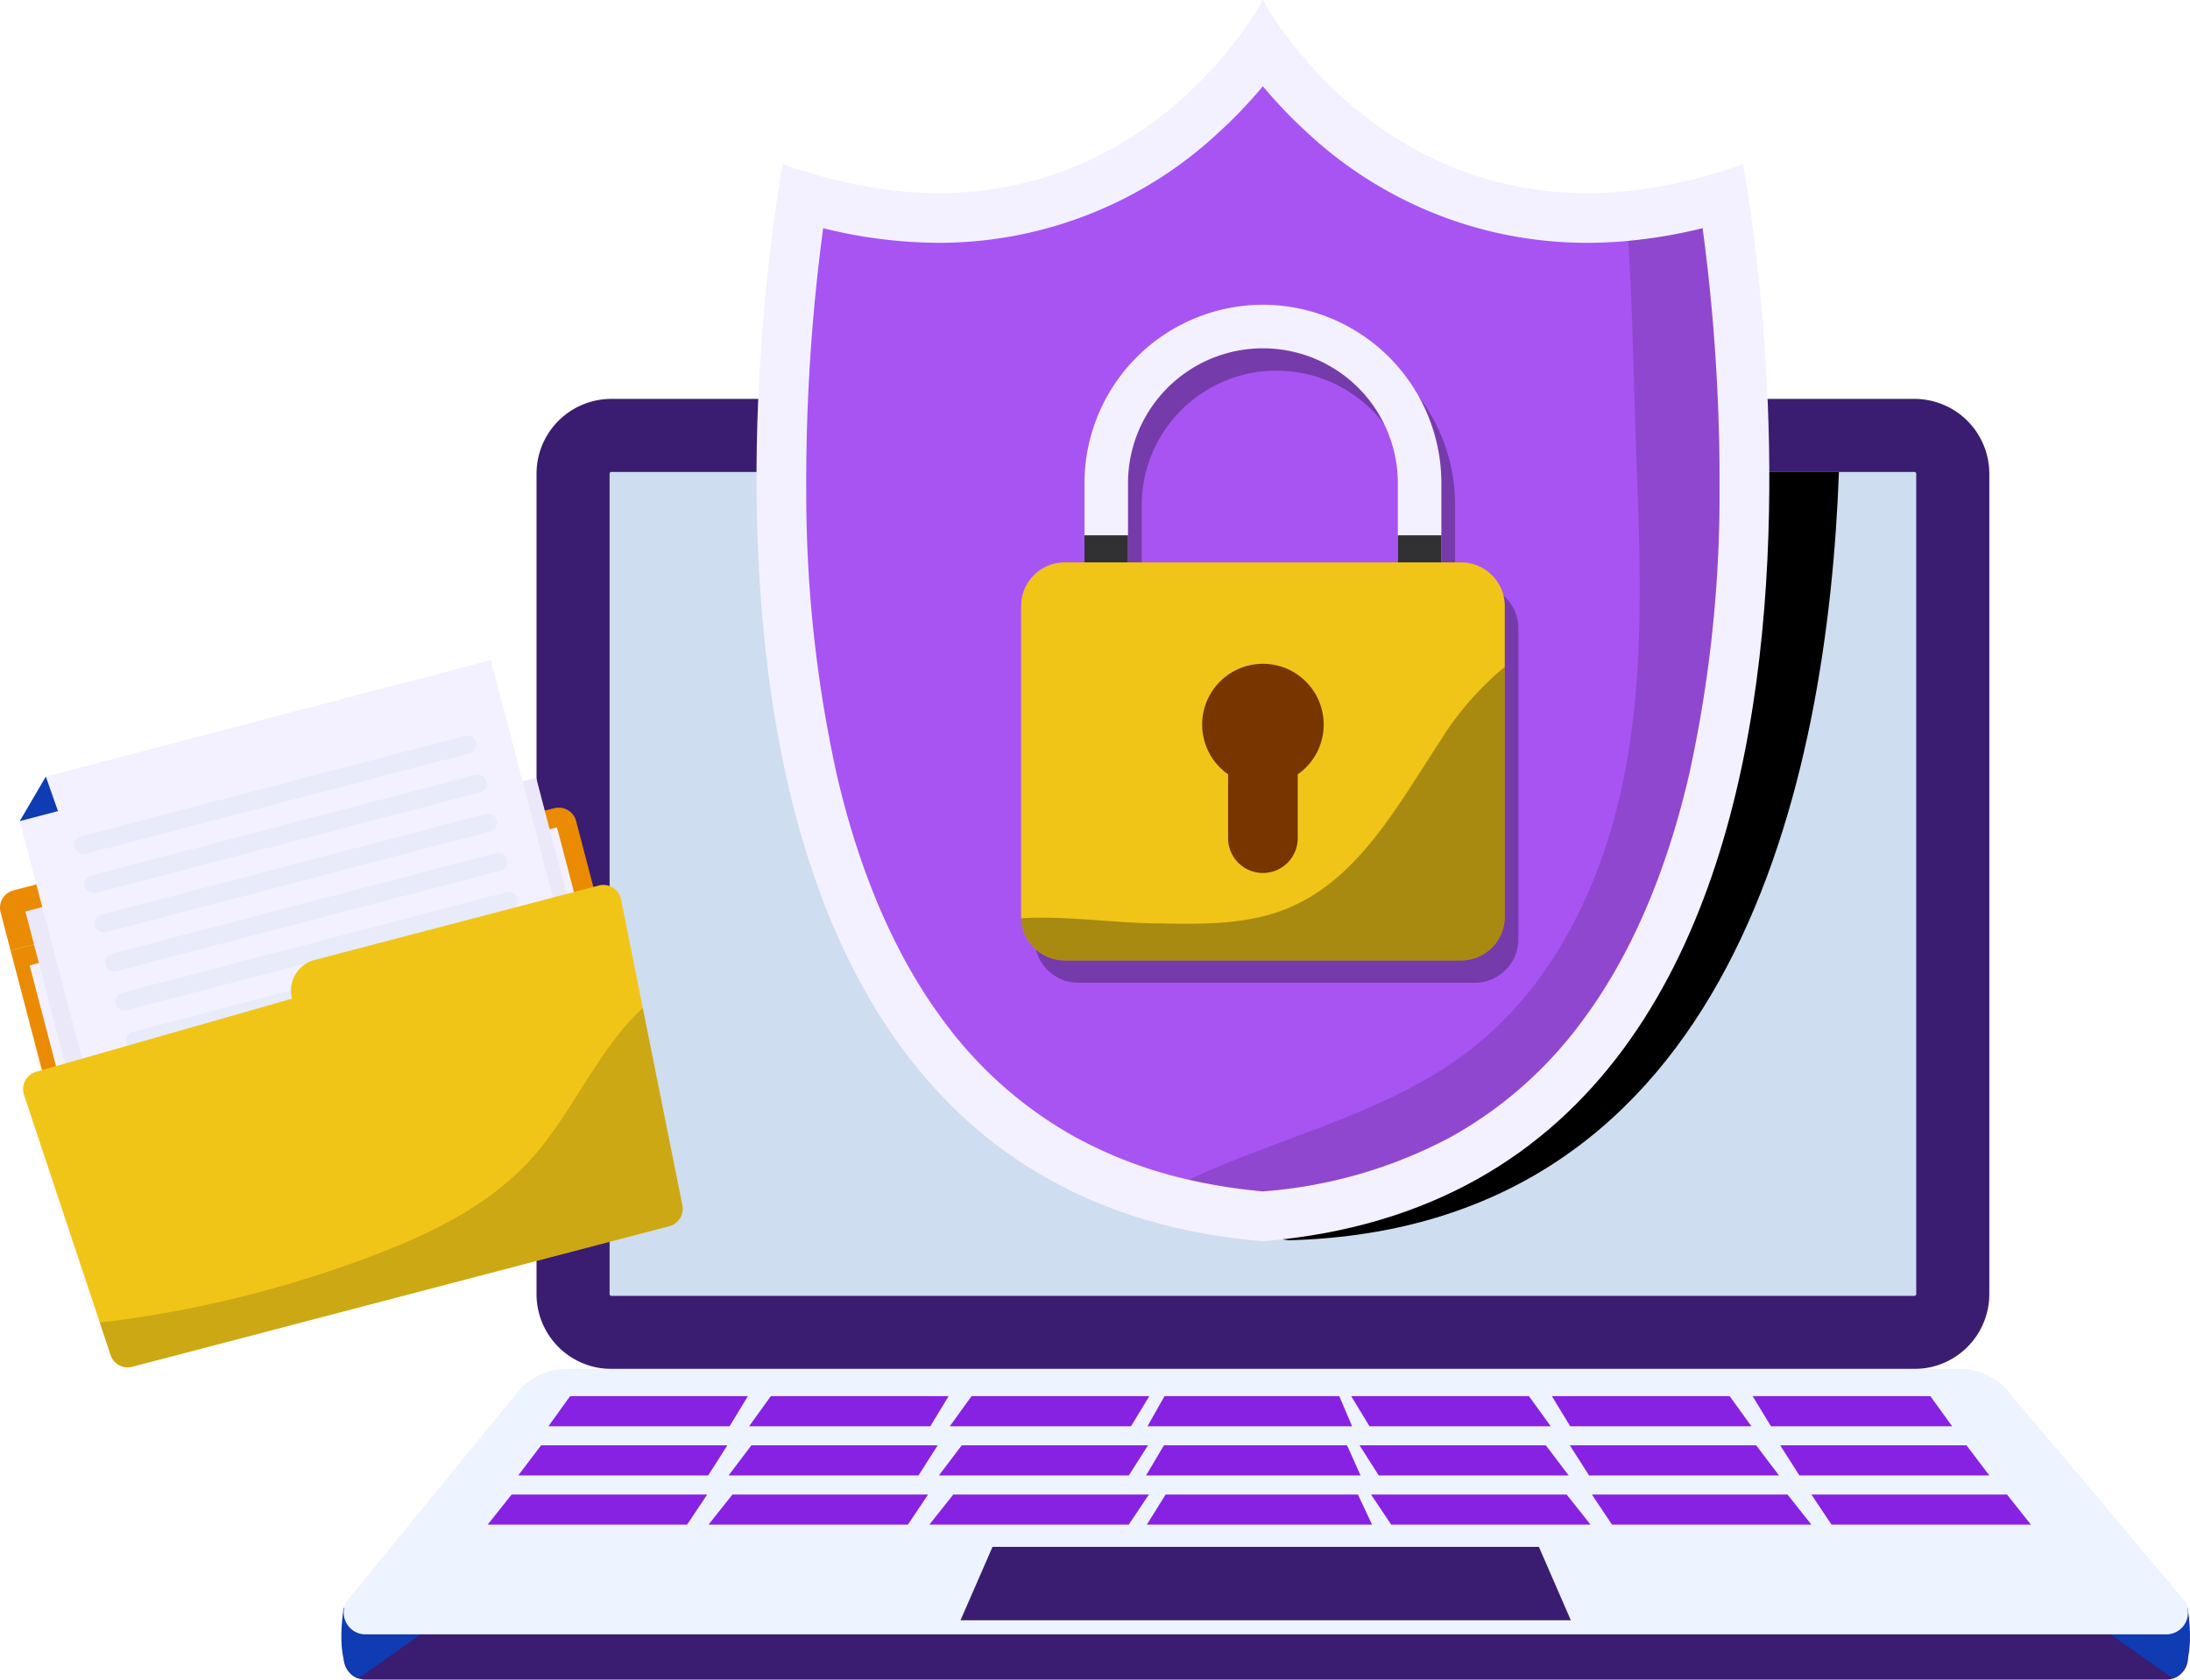 <svg id="_54" data-name="54" xmlns="http://www.w3.org/2000/svg" xmlns:xlink="http://www.w3.org/1999/xlink" width="328.662" height="252.09" viewBox="0 0 328.662 252.09">
  <defs>
    <clipPath id="clip-path">
      <rect id="Rectángulo_405023" data-name="Rectángulo 405023" width="328.662" height="252.09" fill="none"/>
    </clipPath>
    <clipPath id="clip-path-3">
      <rect id="Rectángulo_405005" data-name="Rectángulo 405005" width="152.409" height="115.316" transform="translate(123.568 70.836)" fill="none"/>
    </clipPath>
    <clipPath id="clip-path-4">
      <rect id="Rectángulo_405006" data-name="Rectángulo 405006" width="79.661" height="144.562" transform="translate(178.408 34.249)" fill="none"/>
    </clipPath>
    <clipPath id="clip-path-5">
      <rect id="Rectángulo_405007" data-name="Rectángulo 405007" width="72.588" height="98.409" transform="translate(155.289 49.098)" fill="none"/>
    </clipPath>
    <clipPath id="clip-path-6">
      <rect id="Rectángulo_405008" data-name="Rectángulo 405008" width="72.585" height="44.063" transform="translate(153.24 100.087)" fill="none"/>
    </clipPath>
    <clipPath id="clip-path-7">
      <rect id="Rectángulo_405010" data-name="Rectángulo 405010" width="6.537" height="4.068" transform="translate(162.748 80.342)" fill="none"/>
    </clipPath>
    <clipPath id="clip-path-8">
      <rect id="Rectángulo_405012" data-name="Rectángulo 405012" width="6.535" height="4.068" transform="translate(209.779 80.342)" fill="none"/>
    </clipPath>
    <clipPath id="clip-path-9">
      <rect id="Rectángulo_405015" data-name="Rectángulo 405015" width="60.37" height="17.816" transform="translate(11.152 110.381)" fill="none"/>
    </clipPath>
    <clipPath id="clip-path-10">
      <rect id="Rectángulo_405016" data-name="Rectángulo 405016" width="60.37" height="17.815" transform="translate(12.69 116.254)" fill="none"/>
    </clipPath>
    <clipPath id="clip-path-11">
      <rect id="Rectángulo_405017" data-name="Rectángulo 405017" width="60.37" height="17.816" transform="translate(14.227 122.126)" fill="none"/>
    </clipPath>
    <clipPath id="clip-path-12">
      <rect id="Rectángulo_405018" data-name="Rectángulo 405018" width="60.37" height="17.816" transform="translate(15.765 127.999)" fill="none"/>
    </clipPath>
    <clipPath id="clip-path-13">
      <rect id="Rectángulo_405019" data-name="Rectángulo 405019" width="60.37" height="17.815" transform="translate(17.303 133.872)" fill="none"/>
    </clipPath>
    <clipPath id="clip-path-14">
      <rect id="Rectángulo_405020" data-name="Rectángulo 405020" width="60.37" height="17.816" transform="translate(18.84 139.744)" fill="none"/>
    </clipPath>
    <clipPath id="clip-path-15">
      <rect id="Rectángulo_405021" data-name="Rectángulo 405021" width="87.485" height="53.934" transform="translate(14.971 151.291)" fill="none"/>
    </clipPath>
  </defs>
  <g id="Grupo_1103945" data-name="Grupo 1103945" clip-path="url(#clip-path)">
    <g id="Grupo_1103944" data-name="Grupo 1103944">
      <g id="Grupo_1103943" data-name="Grupo 1103943" clip-path="url(#clip-path)">
        <path id="Trazado_889804" data-name="Trazado 889804" d="M287.31,205.461H91.752a11.233,11.233,0,0,1-11.233-11.233V71.1A11.233,11.233,0,0,1,91.752,59.87H287.31A11.233,11.233,0,0,1,298.543,71.1V194.228a11.233,11.233,0,0,1-11.233,11.233" fill="#3a1d71"/>
        <path id="Trazado_889805" data-name="Trazado 889805" d="M287.577,71.1V194.227a.268.268,0,0,1-.268.268H91.752a.268.268,0,0,1-.268-.268V71.1a.268.268,0,0,1,.268-.268H287.309a.268.268,0,0,1,.268.268" fill="#ceddef"/>
        <path id="Trazado_889806" data-name="Trazado 889806" d="M77.709,215.692,52.32,246.775a3.256,3.256,0,0,0,2.522,5.315H325.1a3.256,3.256,0,0,0,2.49-5.353l-26.242-31.154a9.36,9.36,0,0,0-7.161-3.331H84.96a9.362,9.362,0,0,0-7.251,3.44" fill="#3a1d71"/>
        <path id="Trazado_889807" data-name="Trazado 889807" d="M51.581,241.315s-1.654,9.493,2.2,10.6l14.962-10.6Z" fill="#0f3bb3"/>
        <path id="Trazado_889808" data-name="Trazado 889808" d="M328.309,241.315s1.654,9.493-2.2,10.6l-14.962-10.6Z" fill="#0f3bb3"/>
        <path id="Trazado_889809" data-name="Trazado 889809" d="M77.709,208.9,52.32,239.984a3.256,3.256,0,0,0,2.522,5.315H325.1a3.256,3.256,0,0,0,2.49-5.353l-26.242-31.154a9.36,9.36,0,0,0-7.161-3.331H84.96a9.362,9.362,0,0,0-7.251,3.44" fill="#edf3ff"/>
        <path id="Trazado_889810" data-name="Trazado 889810" d="M85.559,209.549h26.678l-2.748,4.522H82.3Z" fill="#8722e2"/>
        <path id="Trazado_889811" data-name="Trazado 889811" d="M115.681,209.549h26.678l-2.748,4.522H112.417Z" fill="#8722e2"/>
        <path id="Trazado_889812" data-name="Trazado 889812" d="M145.8,209.549h26.678l-2.748,4.522H142.539Z" fill="#8722e2"/>
        <path id="Trazado_889813" data-name="Trazado 889813" d="M174.761,209.549h26.232l1.928,4.522H172.2Z" fill="#8722e2"/>
        <path id="Trazado_889814" data-name="Trazado 889814" d="M289.7,209.549H263.026l2.748,4.522h27.194Z" fill="#8722e2"/>
        <path id="Trazado_889815" data-name="Trazado 889815" d="M259.582,209.549H232.9l2.748,4.522h27.194Z" fill="#8722e2"/>
        <path id="Trazado_889816" data-name="Trazado 889816" d="M229.46,209.549H202.782l2.748,4.522h27.194Z" fill="#8722e2"/>
        <path id="Trazado_889817" data-name="Trazado 889817" d="M81.2,216.929h27.956l-2.88,4.522h-28.5Z" fill="#8722e2"/>
        <path id="Trazado_889818" data-name="Trazado 889818" d="M112.764,216.929H140.72l-2.88,4.522h-28.5Z" fill="#8722e2"/>
        <path id="Trazado_889819" data-name="Trazado 889819" d="M144.329,216.929h27.956l-2.88,4.522h-28.5Z" fill="#8722e2"/>
        <path id="Trazado_889820" data-name="Trazado 889820" d="M174.674,216.929h27.488l2.021,4.522H171.991Z" fill="#8722e2"/>
        <path id="Trazado_889821" data-name="Trazado 889821" d="M295.123,216.929H267.167l2.88,4.522h28.5Z" fill="#8722e2"/>
        <path id="Trazado_889822" data-name="Trazado 889822" d="M263.558,216.929H235.6l2.88,4.522h28.5Z" fill="#8722e2"/>
        <path id="Trazado_889823" data-name="Trazado 889823" d="M231.993,216.929H204.037l2.88,4.522h28.5Z" fill="#8722e2"/>
        <path id="Trazado_889824" data-name="Trazado 889824" d="M76.583,224.31h29.353l-3.023,4.522H72.992Z" transform="translate(0.198)" fill="#8722e2"/>
        <path id="Trazado_889825" data-name="Trazado 889825" d="M109.725,224.31h29.353l-3.023,4.522H106.134Z" transform="translate(0.198)" fill="#8722e2"/>
        <path id="Trazado_889826" data-name="Trazado 889826" d="M142.867,224.31H172.22l-3.023,4.522H139.276Z" transform="translate(0.198)" fill="#8722e2"/>
        <path id="Trazado_889827" data-name="Trazado 889827" d="M174.729,224.31h28.862l2.122,4.522h-33.8Z" transform="translate(0.198)" fill="#8722e2"/>
        <path id="Trazado_889828" data-name="Trazado 889828" d="M301.2,224.31H271.845l3.023,4.522h29.921Z" fill="#8722e2"/>
        <path id="Trazado_889829" data-name="Trazado 889829" d="M268.056,224.31H238.7l3.023,4.522h29.921Z" transform="translate(0.198)" fill="#8722e2"/>
        <path id="Trazado_889830" data-name="Trazado 889830" d="M234.914,224.31H205.561l3.023,4.522H238.5Z" transform="translate(0.198)" fill="#8722e2"/>
        <g id="Grupo_1103906" data-name="Grupo 1103906" style="mix-blend-mode: soft-light;isolation: isolate">
          <g id="Grupo_1103905" data-name="Grupo 1103905">
            <g id="Grupo_1103904" data-name="Grupo 1103904" clip-path="url(#clip-path-3)">
              <path id="Trazado_889831" data-name="Trazado 889831" d="M275.977,70.836c-1.7,46.016-15.639,113.572-82.575,115.316-62.306-8.7-71.589-69.872-69.592-115.316Z"/>
            </g>
          </g>
        </g>
        <path id="Trazado_889832" data-name="Trazado 889832" d="M261.577,24.641C211.8,42.383,189.532,0,189.532,0S167.26,42.383,117.486,24.641c0,0-29.382,153.281,72.046,161.659,101.426-8.378,72.045-161.659,72.045-161.659" fill="#f3f1ff"/>
        <path id="Trazado_889833" data-name="Trazado 889833" d="M258.057,74.263a195.377,195.377,0,0,1-4.575,42.019c-3.52,15.164-9.05,27.782-16.438,37.5a61.571,61.571,0,0,1-19.352,16.884,71.115,71.115,0,0,1-28.16,8.145,81.929,81.929,0,0,1-11.124-1.748,65.687,65.687,0,0,1-17.037-6.4,61.574,61.574,0,0,1-19.353-16.884c-7.386-9.718-12.919-22.336-16.438-37.5A195.5,195.5,0,0,1,121,74.263a285.707,285.707,0,0,1,2.537-40.014,72.516,72.516,0,0,0,17.345,2.194,61.5,61.5,0,0,0,41.866-16.429,71.206,71.206,0,0,0,6.778-7.069,71.517,71.517,0,0,0,6.776,7.071,61.491,61.491,0,0,0,41.866,16.427h.006q3.056,0,6.179-.291a75.865,75.865,0,0,0,11.163-1.9,285.529,285.529,0,0,1,2.537,40.014" fill="#a854f3"/>
        <g id="Grupo_1103909" data-name="Grupo 1103909" opacity="0.15" style="mix-blend-mode: soft-light;isolation: isolate">
          <g id="Grupo_1103908" data-name="Grupo 1103908">
            <g id="Grupo_1103907" data-name="Grupo 1103907" clip-path="url(#clip-path-4)">
              <path id="Trazado_889834" data-name="Trazado 889834" d="M258.057,74.263a195.377,195.377,0,0,1-4.575,42.019c-3.52,15.164-9.05,27.782-16.438,37.5a61.571,61.571,0,0,1-19.352,16.884,71.115,71.115,0,0,1-28.16,8.145,81.929,81.929,0,0,1-11.124-1.748c14.183-6.64,30.108-10,42.418-19.644,12.487-9.785,19.724-25.057,22.847-40.613S246.2,85.225,245.6,69.371c-.419-11.059-.546-22.174-1.244-33.219a75.865,75.865,0,0,0,11.163-1.9,285.529,285.529,0,0,1,2.537,40.014"/>
            </g>
          </g>
        </g>
        <g id="Grupo_1103912" data-name="Grupo 1103912" opacity="0.3" style="mix-blend-mode: soft-light;isolation: isolate">
          <g id="Grupo_1103911" data-name="Grupo 1103911">
            <g id="Grupo_1103910" data-name="Grupo 1103910" clip-path="url(#clip-path-5)">
              <path id="Trazado_889835" data-name="Trazado 889835" d="M221.326,87.767h-2.96V75.882a26.784,26.784,0,1,0-53.567,0V87.767h-2.957a6.554,6.554,0,0,0-6.554,6.552v46.637c0,.076,0,.15,0,.225a6.555,6.555,0,0,0,6.55,6.326h59.484a6.551,6.551,0,0,0,6.55-6.551V94.319a6.552,6.552,0,0,0-6.55-6.552M171.337,83.7V75.882a20.247,20.247,0,1,1,40.494,0V87.767H171.337Z"/>
            </g>
          </g>
        </g>
        <path id="Trazado_889836" data-name="Trazado 889836" d="M189.532,45.741a26.814,26.814,0,0,0-26.784,26.784V99.309h53.566V72.525a26.814,26.814,0,0,0-26.782-26.784m20.247,47.031H169.285V72.525a20.247,20.247,0,0,1,40.494,0Z" fill="#f3f1ff"/>
        <path id="Trazado_889837" data-name="Trazado 889837" d="M225.825,90.962V137.6a6.552,6.552,0,0,1-6.551,6.551H159.79a6.554,6.554,0,0,1-6.55-6.326c0-.075,0-.15,0-.225V90.962a6.552,6.552,0,0,1,6.553-6.551h59.484a6.552,6.552,0,0,1,6.551,6.551" fill="#f0c518"/>
        <path id="Trazado_889838" data-name="Trazado 889838" d="M198.65,108.748a9.118,9.118,0,1,0-14.343,7.472V125.8a5.224,5.224,0,0,0,10.449,0V116.22a9.108,9.108,0,0,0,3.894-7.472" fill="#783500"/>
        <g id="Grupo_1103915" data-name="Grupo 1103915" opacity="0.3" style="mix-blend-mode: soft-light;isolation: isolate">
          <g id="Grupo_1103914" data-name="Grupo 1103914">
            <g id="Grupo_1103913" data-name="Grupo 1103913" clip-path="url(#clip-path-6)">
              <path id="Trazado_889839" data-name="Trazado 889839" d="M225.825,100.087V137.6a6.552,6.552,0,0,1-6.551,6.551H159.79a6.554,6.554,0,0,1-6.55-6.326c6.881-.419,14.161.77,21.017.77,6.409.132,13.024.177,18.954-2.256,10.67-4.378,16.584-15.5,22.926-25.129a45.747,45.747,0,0,1,9.688-11.122"/>
            </g>
          </g>
        </g>
        <g id="Grupo_1103918" data-name="Grupo 1103918" opacity="0.8" style="mix-blend-mode: soft-light;isolation: isolate">
          <g id="Grupo_1103917" data-name="Grupo 1103917">
            <g id="Grupo_1103916" data-name="Grupo 1103916" clip-path="url(#clip-path-7)">
              <rect id="Rectángulo_405009" data-name="Rectángulo 405009" width="6.537" height="4.068" transform="translate(162.748 80.342)"/>
            </g>
          </g>
        </g>
        <g id="Grupo_1103921" data-name="Grupo 1103921" opacity="0.8" style="mix-blend-mode: soft-light;isolation: isolate">
          <g id="Grupo_1103920" data-name="Grupo 1103920">
            <g id="Grupo_1103919" data-name="Grupo 1103919" clip-path="url(#clip-path-8)">
              <rect id="Rectángulo_405011" data-name="Rectángulo 405011" width="6.535" height="4.068" transform="translate(209.779 80.342)"/>
            </g>
          </g>
        </g>
        <path id="Trazado_889840" data-name="Trazado 889840" d="M235.74,243.18H144.149l4.8-11.009h82Z" fill="#3a1d71"/>
        <path id="Trazado_889841" data-name="Trazado 889841" d="M101.35,180.1,17.162,202.148,1.588,142.663l81.573-21.358a2.7,2.7,0,0,1,3.3,1.931Z" fill="#ea8b03"/>
        <path id="Trazado_889842" data-name="Trazado 889842" d="M20.937,128.686,2.019,133.639a2.7,2.7,0,0,0-1.93,3.3l1.5,5.724,29.058-7.608-.213-.814a7.779,7.779,0,0,0-9.495-5.555" fill="#ea8b03"/>
        <rect id="Rectángulo_405013" data-name="Rectángulo 405013" width="81.811" height="32.569" transform="translate(4.448 144.898) rotate(-14.672)" fill="#f3f1ff"/>
        <rect id="Rectángulo_405014" data-name="Rectángulo 405014" width="79.276" height="32.569" transform="matrix(0.967, -0.253, 0.253, 0.967, 3.809, 136.797)" fill="#eae8f9"/>
        <path id="Trazado_889843" data-name="Trazado 889843" d="M73.666,99.069,6.879,116.556l-3.91,6.683L14.094,165.73l72.084-18.874Z" fill="#f3f1ff"/>
        <path id="Trazado_889844" data-name="Trazado 889844" d="M2.968,123.239l5.734-1.5-1.824-5.183Z" fill="#0f3bb3"/>
        <g id="Grupo_1103924" data-name="Grupo 1103924" opacity="0.3">
          <g id="Grupo_1103923" data-name="Grupo 1103923">
            <g id="Grupo_1103922" data-name="Grupo 1103922" clip-path="url(#clip-path-9)">
              <path id="Trazado_889845" data-name="Trazado 889845" d="M70.506,113.059,12.858,128.153a1.361,1.361,0,0,1-.69-2.634l57.649-15.093a1.361,1.361,0,0,1,.689,2.633" fill="#ceddef"/>
            </g>
          </g>
        </g>
        <g id="Grupo_1103927" data-name="Grupo 1103927" opacity="0.3">
          <g id="Grupo_1103926" data-name="Grupo 1103926">
            <g id="Grupo_1103925" data-name="Grupo 1103925" clip-path="url(#clip-path-10)">
              <path id="Trazado_889846" data-name="Trazado 889846" d="M72.044,118.931,14.4,134.025a1.361,1.361,0,1,1-.689-2.633L71.354,116.3a1.361,1.361,0,1,1,.69,2.633" fill="#ceddef"/>
            </g>
          </g>
        </g>
        <g id="Grupo_1103930" data-name="Grupo 1103930" opacity="0.3">
          <g id="Grupo_1103929" data-name="Grupo 1103929">
            <g id="Grupo_1103928" data-name="Grupo 1103928" clip-path="url(#clip-path-11)">
              <path id="Trazado_889847" data-name="Trazado 889847" d="M73.581,124.8,15.933,139.9a1.361,1.361,0,1,1-.69-2.633l57.648-15.094a1.361,1.361,0,1,1,.69,2.633" fill="#ceddef"/>
            </g>
          </g>
        </g>
        <g id="Grupo_1103933" data-name="Grupo 1103933" opacity="0.3">
          <g id="Grupo_1103932" data-name="Grupo 1103932">
            <g id="Grupo_1103931" data-name="Grupo 1103931" clip-path="url(#clip-path-12)">
              <path id="Trazado_889848" data-name="Trazado 889848" d="M75.119,130.677,17.471,145.771a1.361,1.361,0,0,1-.69-2.634L74.43,128.044a1.361,1.361,0,1,1,.689,2.633" fill="#ceddef"/>
            </g>
          </g>
        </g>
        <g id="Grupo_1103936" data-name="Grupo 1103936" opacity="0.3">
          <g id="Grupo_1103935" data-name="Grupo 1103935">
            <g id="Grupo_1103934" data-name="Grupo 1103934" clip-path="url(#clip-path-13)">
              <path id="Trazado_889849" data-name="Trazado 889849" d="M76.656,136.549,19.008,151.643a1.361,1.361,0,0,1-.69-2.634l57.649-15.093a1.361,1.361,0,1,1,.689,2.633" fill="#ceddef"/>
            </g>
          </g>
        </g>
        <g id="Grupo_1103939" data-name="Grupo 1103939" opacity="0.3">
          <g id="Grupo_1103938" data-name="Grupo 1103938">
            <g id="Grupo_1103937" data-name="Grupo 1103937" clip-path="url(#clip-path-14)">
              <path id="Trazado_889850" data-name="Trazado 889850" d="M78.194,142.422,20.546,157.516a1.361,1.361,0,0,1-.69-2.634L77.5,139.789a1.361,1.361,0,1,1,.69,2.633" fill="#ceddef"/>
            </g>
          </g>
        </g>
        <path id="Trazado_889851" data-name="Trazado 889851" d="M93.2,134.993l3.268,16.3,5.934,29.6a2.7,2.7,0,0,1-1.965,3.147l-80.59,21.1a2.7,2.7,0,0,1-3.249-1.762l-1.627-4.886L3.6,164.314a2.7,2.7,0,0,1,1.822-3.453l38.4-10.973a4.762,4.762,0,0,1,3.4-5.813l42.646-11.166a2.7,2.7,0,0,1,3.335,2.084" fill="#f0c518"/>
        <g id="Grupo_1103942" data-name="Grupo 1103942" opacity="0.15" style="mix-blend-mode: soft-light;isolation: isolate">
          <g id="Grupo_1103941" data-name="Grupo 1103941">
            <g id="Grupo_1103940" data-name="Grupo 1103940" clip-path="url(#clip-path-15)">
              <path id="Trazado_889852" data-name="Trazado 889852" d="M96.468,151.291l5.934,29.6a2.7,2.7,0,0,1-1.965,3.147l-80.59,21.1a2.7,2.7,0,0,1-3.249-1.762l-1.627-4.886c.872-.105,1.754-.188,2.614-.3a173.252,173.252,0,0,0,38.178-9.656c8.859-3.351,17.692-7.609,24.018-14.659,6.235-6.946,9.994-16.49,16.687-22.578"/>
            </g>
          </g>
        </g>
      </g>
    </g>
  </g>
</svg>
